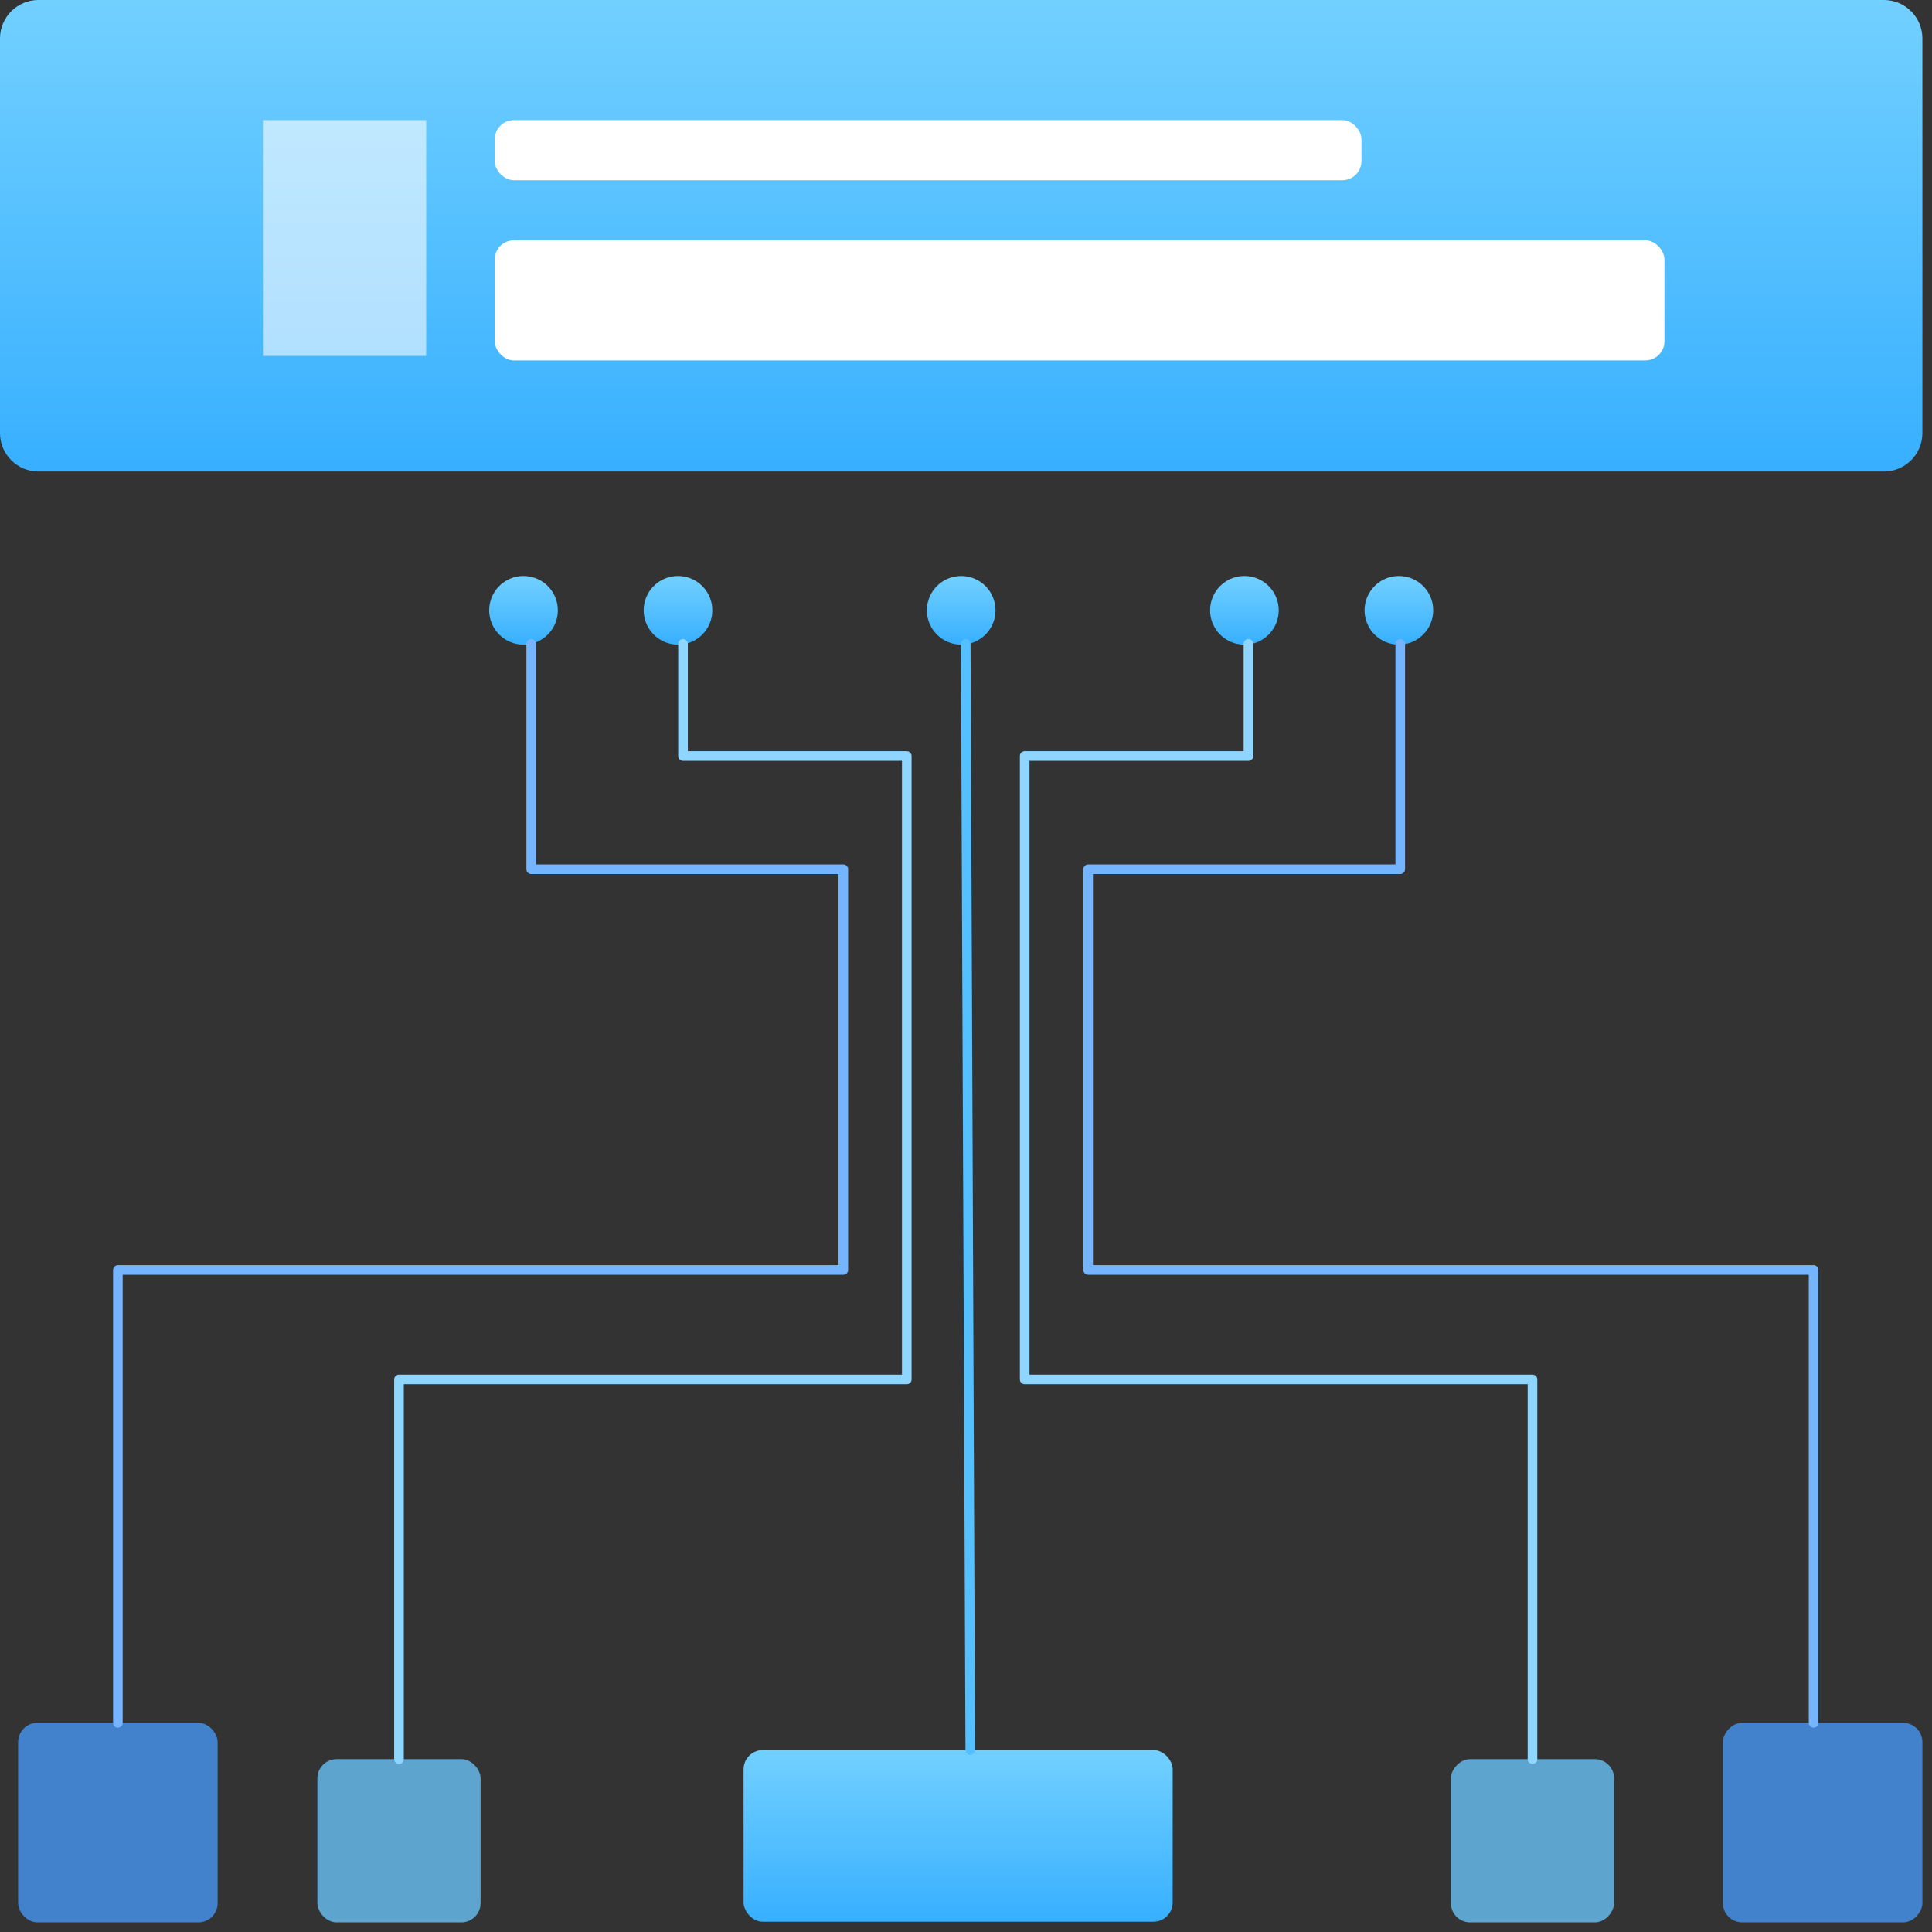 <?xml version="1.0" encoding="UTF-8"?>
<svg width="201px" height="201px" viewBox="0 0 201 201" version="1.1" xmlns="http://www.w3.org/2000/svg" xmlns:xlink="http://www.w3.org/1999/xlink">
    <rect x="0" y="0" width="201" height="201" fill="#333333" stroke="none"/>
    <title>编组 37</title>
    <defs>
        <linearGradient x1="50%" y1="0%" x2="50%" y2="98.82%" id="linearGradient-1">
            <stop stop-color="#72D0FF" offset="0%"></stop>
            <stop stop-color="#38B0FF" offset="100%"></stop>
        </linearGradient>
        <linearGradient x1="50%" y1="0.422%" x2="50%" y2="98.899%" id="linearGradient-2">
            <stop stop-color="#F9FDFF" offset="0%"></stop>
            <stop stop-color="#F3F8FF" offset="99.947%"></stop>
        </linearGradient>
        <linearGradient x1="50%" y1="0%" x2="50%" y2="98.82%" id="linearGradient-3">
            <stop stop-color="#72D0FF" offset="0%"></stop>
            <stop stop-color="#38B0FF" offset="100%"></stop>
        </linearGradient>
        <linearGradient x1="50%" y1="0%" x2="50%" y2="98.82%" id="linearGradient-4">
            <stop stop-color="#72D0FF" offset="0%"></stop>
            <stop stop-color="#38B0FF" offset="100%"></stop>
        </linearGradient>
    </defs>
    <g id="产品" stroke="none" stroke-width="1" fill="none" fill-rule="evenodd">
        <g id="基础服务-证书02✅" transform="translate(-372, -5594)">
            <g id="编组-37" transform="translate(372, 5594)">
                <rect id="矩形" fill="#D8D8D8" opacity="0" x="0" y="0" width="200" height="200"></rect>
                <g id="编组-36">
                    <g id="编组-35">
                        <path d="M4,0 L196,0 C198.209,-1.61026889e-14 200,1.791 200,4 L200,45.057 C200,47.266 198.209,49.057 196,49.057 L4,49.057 C1.791,49.057 2.705415e-16,47.266 0,45.057 L0,4 C-2.705415e-16,1.791 1.791,4.05812251e-16 4,0 Z" id="矩形" fill="url(#linearGradient-1)"></path>
                        <rect id="矩形" fill="url(#linearGradient-2)" opacity="0.619" x="27.358" y="12.5" width="16.981" height="24.528"></rect>
                        <rect id="矩形" fill="#FFFFFF" x="51.466" y="12.5" width="90.179" height="6.25" rx="2"></rect>
                        <rect id="矩形备份-8" fill="#FFFFFF" x="51.466" y="25" width="121.698" height="12.5" rx="2"></rect>
                    </g>
                    <g id="编组-10" transform="translate(50.893, 59.923)" fill="url(#linearGradient-3)">
                        <circle id="椭圆形" cx="3.571" cy="3.571" r="3.571"></circle>
                        <circle id="椭圆形备份-7" transform="translate(78.571, 3.571) scale(-1, 1) translate(-78.571, -3.571) " cx="78.571" cy="3.571" r="3.571"></circle>
                        <circle id="椭圆形备份-5" cx="19.643" cy="3.571" r="3.571"></circle>
                        <circle id="椭圆形备份-8" transform="translate(94.643, 3.571) scale(-1, 1) translate(-94.643, -3.571) " cx="94.643" cy="3.571" r="3.571"></circle>
                        <circle id="椭圆形备份-6" cx="49.107" cy="3.571" r="3.571"></circle>
                    </g>
                    <g id="编组-11" transform="translate(1.887, 179.245)">
                        <rect id="矩形" fill="#479CFF" opacity="0.748" x="0" y="0" width="20.755" height="20.755" rx="2"></rect>
                        <rect id="矩形备份-10" fill="#479CFF" opacity="0.748" transform="translate(187.736, 10.377) scale(-1, 1) translate(-187.736, -10.377) " x="177.358" y="0" width="20.755" height="20.755" rx="2"></rect>
                        <rect id="矩形备份-9" fill="#6AC7FF" opacity="0.762" x="31.132" y="3.774" width="16.981" height="16.981" rx="2"></rect>
                        <rect id="矩形备份-11" fill="#6AC7FF" opacity="0.762" transform="translate(157.547, 12.264) scale(-1, 1) translate(-157.547, -12.264) " x="149.057" y="3.774" width="16.981" height="16.981" rx="2"></rect>
                        <rect id="矩形备份-12" fill="url(#linearGradient-4)" x="75.472" y="2.83" width="44.643" height="17.857" rx="2"></rect>
                    </g>
                    <g id="编组-13" transform="translate(12.264, 66.981)" stroke-linecap="round">
                        <polyline id="路径-14" stroke="#75B5FF" stroke-linejoin="round" points="43.001 0 43.001 23.45 75.472 23.45 75.472 65.139 0 65.139 0 112.264"></polyline>
                        <polyline id="路径-14备份" stroke="#75B5FF" stroke-linejoin="round" transform="translate(138.679, 56.132) scale(-1, 1) translate(-138.679, -56.132) " points="143.945 0 143.945 23.45 176.415 23.45 176.415 65.139 100.943 65.139 100.943 112.264"></polyline>
                        <polyline id="路径-15" stroke="#8ED5FF" stroke-linejoin="round" points="58.794 0 58.794 11.675 82.075 11.675 82.075 76.533 29.245 76.533 29.245 116.038"></polyline>
                        <polyline id="路径-15备份" stroke="#8ED5FF" stroke-linejoin="round" transform="translate(120.755, 58.019) scale(-1, 1) translate(-120.755, -58.019) " points="123.889 0 123.889 11.675 147.17 11.675 147.17 76.533 94.34 76.533 94.34 116.038"></polyline>
                        <line x1="88.208" y1="0" x2="88.679" y2="115.094" id="路径-16" stroke="#55C0FF"></line>
                    </g>
                </g>
            </g>
        </g>
    </g>
</svg>